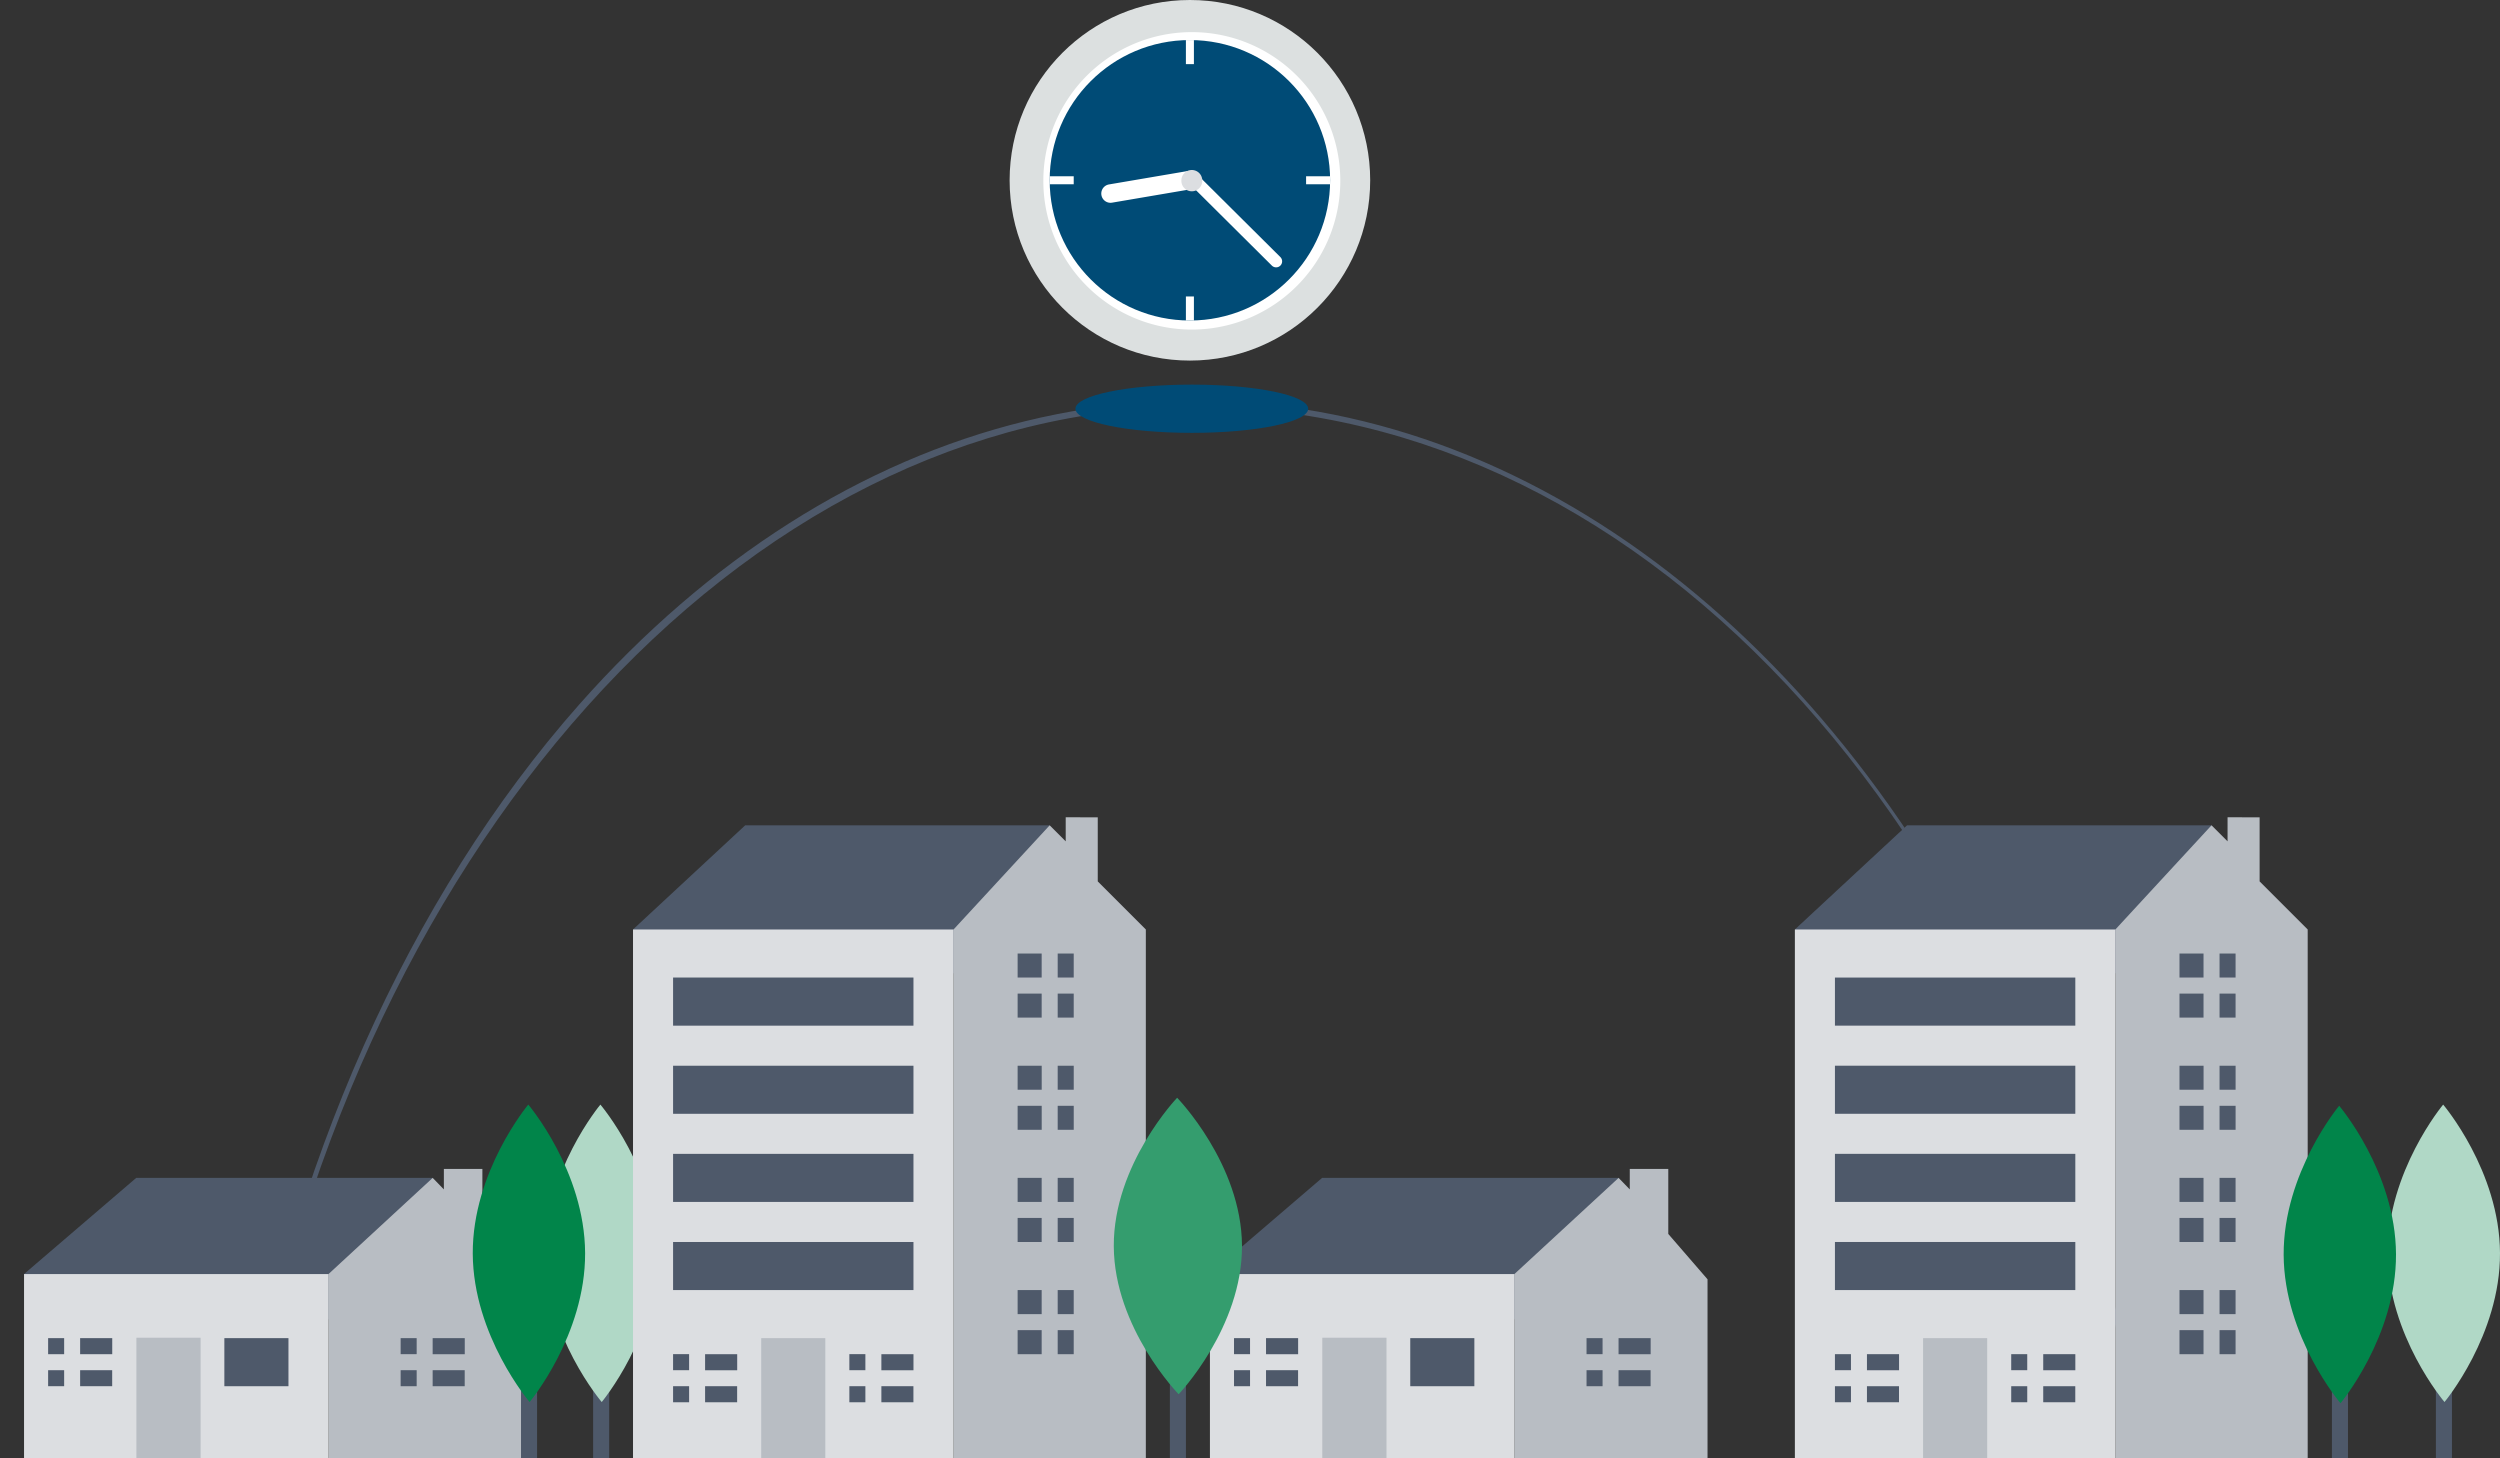 <svg width="312" height="182" fill="none" xmlns="http://www.w3.org/2000/svg"><rect width="100%" height="100%" fill="#333333" stroke="none"/><path d="m30.536 183-.536-.169c5.978-37.125 21.002-70.838 42.305-94.93 16.105-18.184 35.26-30.347 55.66-35.34 20.401-4.995 41.376-2.657 60.951 6.793 19.575 9.45 37.105 25.702 50.941 47.224 13.835 21.523 23.52 47.608 28.143 75.8l-.536.17C254.809 104.957 206.11 50.765 149.037 50.765c-56.326 0-106.162 55.613-118.5 132.235ZM306.003 153H304v30h2.003v-30Z" fill="#4E596A"/><path d="M312 156.38c.046 10.251-6.928 18.594-6.928 18.594s-7.049-8.277-7.094-18.527c-.046-10.251 6.928-18.594 6.928-18.594s7.048 8.276 7.094 18.527Z" fill="#B0D8C6"/><path d="M76.026 153h-2.004v30h2.004v-30Z" fill="#4E596A"/><path d="M82.022 156.38c.046 10.251-6.928 18.594-6.928 18.594s-7.048-8.277-7.094-18.527c-.046-10.251 6.929-18.594 6.929-18.594s7.048 8.276 7.093 18.527Z" fill="#B0D8C6"/><path d="M4.532 161.784 3 159l14-12h37l.082 3.479-13.281 14.389-15.325 3.083-20.944-6.167Z" fill="#4E596A"/><path d="M60.202 153.995v-8.116h-4.807v2.559L54 147l-13 12v24h24.1v-23.343l-4.898-5.662Z" fill="#B8BDC3"/><path d="M52 169v-2h-2v2h2ZM51.833 171H50v2h2v-2h-.167ZM58.002 167h-4.007v2.007h4.007V167ZM57.995 171h-4v2h4v-2Z" fill="#4E596A"/><path d="m41 159-38 .001V183h38v-24Z" fill="#DCDEE1"/><path d="M36 167h-8v6h8v-6Z" fill="#4E596A"/><path d="M25.035 166.947h-8.012V183h8.012v-16.053Z" fill="#B8BDC3"/><path d="M8.005 169v-2h-2v2h2ZM7.838 171H6.005v2h2v-2h-.167ZM14.007 167H10v2.007h4.007V167ZM14 171h-4v2h4v-2ZM152.532 161.784 151 159l14-12h37l.082 3.479-13.281 14.389-15.325 3.083-20.944-6.167Z" fill="#4E596A"/><path d="M208.202 153.995v-8.116h-4.807v2.559L202 147l-13 12v24h24.1v-23.343l-4.898-5.662Z" fill="#B8BDC3"/><path d="M200 169v-2h-2v2h2ZM199.833 171H198v2h2v-2h-.167ZM206.002 167h-4.007v2.007h4.007V167ZM205.995 171h-4v2h4v-2Z" fill="#4E596A"/><path d="m189 159-38 .001V183h38v-24Z" fill="#DCDEE1"/><path d="M184 167h-8v6h8v-6Z" fill="#4E596A"/><path d="M173.035 166.947h-8.013V183h8.013v-16.053Z" fill="#B8BDC3"/><path d="M156.005 169v-2h-2v2h2ZM155.838 171h-1.833v2h2v-2h-.167ZM162.006 167H158v2.007h4.006V167ZM162 171h-4v2h4v-2Z" fill="#4E596A"/><path d="M148.738 54.02c8.021 0 14.524-1.348 14.524-3.01 0-1.663-6.503-3.01-14.524-3.01-8.021 0-14.523 1.347-14.523 3.01 0 1.662 6.502 3.01 14.523 3.01Z" fill="#004B76"/><path d="M148.5 45c12.426 0 22.5-10.074 22.5-22.5S160.926 0 148.5 0 126 10.074 126 22.5 136.074 45 148.5 45Z" fill="#DCE0E0"/><path d="M167.269 22.57a18.56 18.56 0 0 1-1.972 8.34 18.53 18.53 0 0 1-5.98 6.9 18.51 18.51 0 0 1-21.629-.34 18.564 18.564 0 0 1-7.479-14.9 18.583 18.583 0 0 1 7.479-14.9 18.51 18.51 0 0 1 22.102 0 18.53 18.53 0 0 1 5.507 6.56 18.56 18.56 0 0 1 1.972 8.34Z" fill="#fff"/><path d="M148.5 40c9.665 0 17.5-7.835 17.5-17.5S158.165 5 148.5 5 131 12.835 131 22.5 138.835 40 148.5 40Z" fill="#004B76"/><path fill="#fff" d="M148 37h1v3h-1zM148 5h1v3h-1zM134 22v1h-3v-1zM166 22v1h-3v-1zM149.504 22.296a1.154 1.154 0 0 1-.942 1.33l-9.776 1.666a1.149 1.149 0 0 1-1.328-.944 1.156 1.156 0 0 1 .522-1.17 1.15 1.15 0 0 1 .42-.16l9.776-1.666a1.15 1.15 0 0 1 1.328.944Z"/><path d="M159.792 33.145a.754.754 0 0 1-1.063.004l-10.523-10.458a.756.756 0 0 1-.004-1.063.752.752 0 0 1 1.062-.005l10.523 10.458a.752.752 0 0 1 .005 1.064Z" fill="#fff"/><path d="M148.739 23.875c.719 0 1.302-.584 1.302-1.305a1.303 1.303 0 1 0-2.604 0c0 .72.582 1.305 1.302 1.305Z" fill="#DCDEE1"/><path d="M81.704 117.559 79 116l14-13h38l-.794 10.982-23.735 15.844-24.767-12.267Z" fill="#4E596A"/><path d="M137 110v-8l-4-.002V105l-2-2.002L119 116v67h24v-67l-6-6Z" fill="#B8BDC3"/><path d="M130 122v-3h-3v3h3ZM130 127v-3h-3v3h3ZM134 119h-2v3h2v-3ZM134 124h-2v3h2v-3ZM130.005 136v-3H127v3h3.005ZM129.755 138H127v3h3.005v-3h-.25ZM134.003 133H132v3h2.003v-3ZM134.003 138H132v3h2.003v-3ZM130 150v-3h-3v3h3ZM129.75 152H127v3h3v-3h-.25ZM134 147h-2v3h2v-3ZM134 152h-2v3h2v-3ZM130 164v-3h-3v3h3ZM129.75 166H127v3h3v-3h-.25ZM134 161h-2v3h2v-3ZM134 166h-2v3h2v-3Z" fill="#4E596A"/><path d="M119 116H79v67h40v-67Z" fill="#DCDEE1"/><path d="M103 167h-8v16h8v-16Z" fill="#B8BDC3"/><path d="M114 122H84v6h30v-6ZM114 133H84v6h30v-6ZM114 144H84v6h30v-6ZM114 155H84v6h30v-6ZM86 171v-2h-2v2h2ZM85.833 173H84v2h2v-2h-.167ZM92.002 169h-4.007v2.007h4.007V169ZM91.995 173h-4v2h4v-2ZM108 171v-2h-2v2h2ZM107.833 173H106v2h2v-2h-.167ZM114.002 169h-4.007v2.007h4.007V169ZM113.995 173h-4v2h4v-2ZM226.704 117.559 224 116l14-13h38l-.794 10.982-23.735 15.844-24.767-12.267Z" fill="#4E596A"/><path d="M282 110v-8l-4-.002V105l-2-2.002L264 116v67h24v-67l-6-6Z" fill="#B8BDC3"/><path d="M275 122v-3h-3v3h3ZM275 127v-3h-3v3h3ZM279 119h-2v3h2v-3ZM279 124h-2v3h2v-3ZM275.005 136v-3H272v3h3.005ZM274.755 138H272v3h3.005v-3h-.25ZM279.003 133H277v3h2.003v-3ZM279.003 138H277v3h2.003v-3ZM275 150v-3h-3v3h3ZM274.75 152H272v3h3v-3h-.25ZM279 147h-2v3h2v-3ZM279 152h-2v3h2v-3ZM275 164v-3h-3v3h3ZM274.75 166H272v3h3v-3h-.25ZM279 161h-2v3h2v-3ZM279 166h-2v3h2v-3Z" fill="#4E596A"/><path d="M264 116h-40v67h40v-67Z" fill="#DCDEE1"/><path d="M248 167h-8v16h8v-16Z" fill="#B8BDC3"/><path d="M259 122h-30v6h30v-6ZM259 133h-30v6h30v-6ZM259 144h-30v6h30v-6ZM259 155h-30v6h30v-6ZM231 171v-2h-2v2h2ZM230.833 173H229v2h2v-2h-.167ZM237.002 169h-4.007v2.007h4.007V169ZM236.995 173h-4v2h4v-2ZM253 171v-2h-2v2h2ZM252.833 173H251v2h2v-2h-.167ZM259.002 169h-4.007v2.007h4.007V169ZM258.995 173h-4v2h4v-2ZM293.026 153.147h-2.004v30h2.004v-30Z" fill="#4E596A"/><path d="M299.022 156.527c.046 10.251-6.928 18.594-6.928 18.594s-7.048-8.276-7.094-18.527c-.045-10.251 6.929-18.594 6.929-18.594s7.048 8.276 7.093 18.527Z" fill="#01854A"/><path d="M148.003 153H146v30h2.003v-30Z" fill="#4E596A"/><path d="M155 155.467c.052 10.217-7.906 18.533-7.906 18.533s-8.042-8.249-8.094-18.467c-.052-10.217 7.906-18.533 7.906-18.533s8.042 8.249 8.094 18.467Z" fill="#349D6E"/><path d="M67.026 153h-2.004v30h2.004v-30Z" fill="#4E596A"/><path d="M73.022 156.38c.046 10.251-6.928 18.594-6.928 18.594s-7.048-8.277-7.094-18.527c-.045-10.251 6.929-18.594 6.929-18.594s7.048 8.276 7.093 18.527Z" fill="#01854A"/></svg>